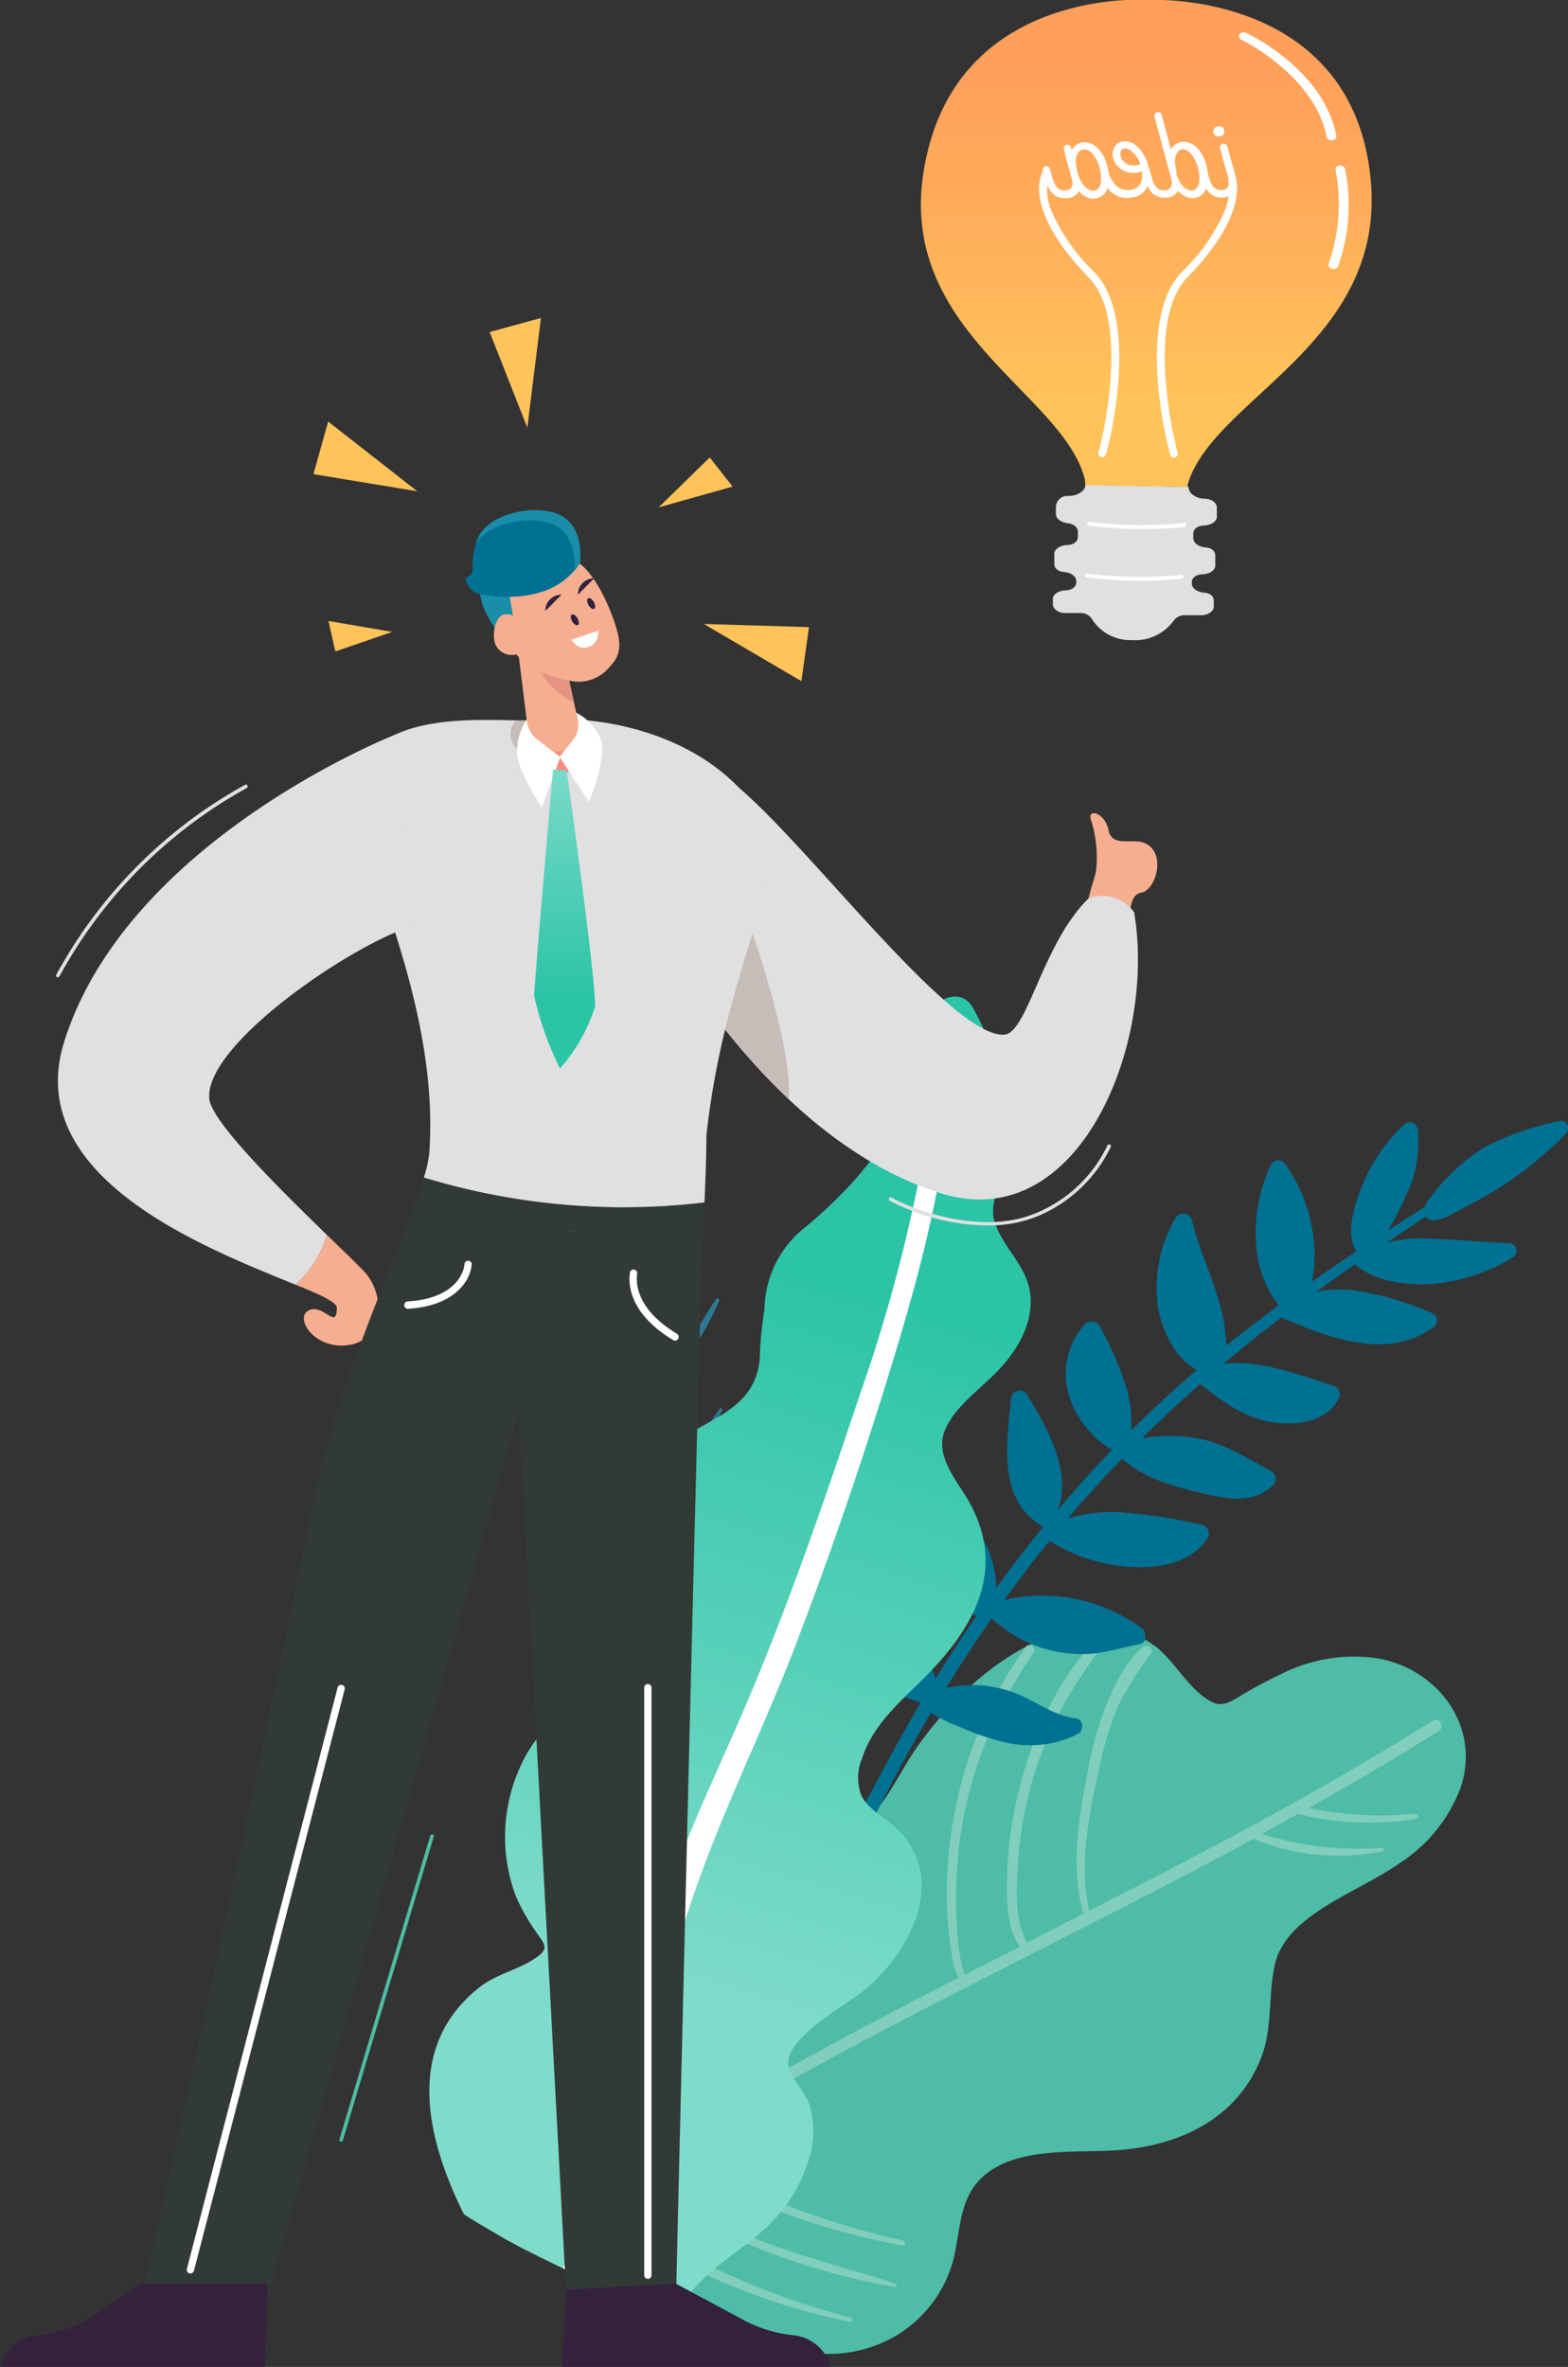 <svg xmlns="http://www.w3.org/2000/svg" xmlns:xlink="http://www.w3.org/1999/xlink" viewBox="0 0 157.72 237.96"><rect x="0" y="0" width="157.72" height="237.96" fill="#333333" stroke="none"/><defs><style>.cls-1{fill:#4ebca6;}.cls-2{fill:#80cebb;}.cls-3{fill:#2c7a93;}.cls-4{fill:#007193;}.cls-5{fill:url(#linear-gradient);}.cls-6{fill:url(#linear-gradient-2);}.cls-7{fill:#fff;}.cls-8{fill:#f6ae90;}.cls-9{fill:#e0e0e0;}.cls-10{fill:#c6bdb9;}.cls-11{fill:#1a8da8;}.cls-12{fill:#e59383;}.cls-13{fill:#323a36;}.cls-14{fill:url(#linear-gradient-3);}.cls-15{fill:url(#linear-gradient-4);}.cls-16{fill:#33213d;}.cls-17{fill:#ffc35a;}.cls-18{fill:url(#linear-gradient-5);}</style><linearGradient id="linear-gradient" x1="-956.05" y1="-281.73" x2="-939.56" y2="-353.15" gradientTransform="matrix(-0.87, -0.5, -0.5, 0.87, -902.02, -30.79)" gradientUnits="userSpaceOnUse"><stop offset="0" stop-color="#80dcca"/><stop offset="1" stop-color="#2cc4a7"/></linearGradient><linearGradient id="linear-gradient-2" x1="-966.63" y1="-284.14" x2="-950.17" y2="-355.48" xlink:href="#linear-gradient"/><linearGradient id="linear-gradient-3" x1="1064.33" y1="75.43" x2="1064.33" y2="99.95" gradientTransform="translate(-1008.01)" gradientUnits="userSpaceOnUse"><stop offset="0" stop-color="#f99082"/><stop offset="1" stop-color="#e86160"/></linearGradient><linearGradient id="linear-gradient-4" x1="1064.8" y1="75.43" x2="1064.8" y2="99.95" gradientTransform="translate(-1008.01)" xlink:href="#linear-gradient"/><linearGradient id="linear-gradient-5" x1="20.41" y1="5.96" x2="20.41" y2="39.8" gradientTransform="matrix(-1, 0, 0, 1, 135.72, 0)" gradientUnits="userSpaceOnUse"><stop offset="0" stop-color="#ff9f5a"/><stop offset="0.43" stop-color="#ffac5a"/><stop offset="1" stop-color="#ffc35a"/></linearGradient></defs><title>idea</title><g id="圖層_2" data-name="圖層 2"><g id="圖層_1-2" data-name="圖層 1"><path class="cls-1" d="M90.25,234.75a13.38,13.38,0,0,1-8.43,1.81c-3.31-.34-6.37-1.64-9.59-2.33A17.44,17.44,0,0,0,70,233.9l-2.68-1.11a31.72,31.72,0,0,0-6.27-17.27c-1.58-2.18-3.32-4.25-5.07-6.31-.84-1-1.69-2-2.53-3l-.73-.87c.18-.37.37-.74.57-1.1s.54-1,.84-1.45c.07-.11.29-.4.41-.55.28-.33.58-.64.87-1l0-.06.41-.25L56,201c.33,0,.55-.07.08,0L56,201h0l.06,0a7.19,7.19,0,0,0,4.69-3l.2,0a35.72,35.72,0,0,0,4.19.95A3.38,3.38,0,0,0,67,198.7s.17-.39.15-.27a4.24,4.24,0,0,0-.32-1.72c-1-3.07-1.76-5.83-.38-8.93a9,9,0,0,1,7.33-5.23c2.89-.3,5.61.81,8.37,1.43,2.31.51,4,.2,5.6-1.54,1.75-1.92,2.83-4.36,4.29-6.5,3.45-5,8.44-9.77,14.31-11.75a10.37,10.37,0,0,1,9.78,1.26c2.1,1.58,3.32,4.3,5.63,5.58,1,.57,1.71.24,2.69-.34a47.12,47.12,0,0,1,4.59-2.47,16.16,16.16,0,0,1,9.69-1.47c6.07,1.17,10.28,7,8.15,13.07a15.43,15.43,0,0,1-6,7.43c-2.47,1.73-5.25,2.92-7.78,4.55-2.05,1.32-4.23,3.09-4.83,5.57-.76,3.17-.21,6.4-1.42,9.52-2.38,6.08-8.12,8.79-14.31,9.27-4.51.36-11.6-.59-14.63,3.77-1.62,2.33-1.37,5.59-2.3,8.19A12.77,12.77,0,0,1,90.25,234.75Z"/><path class="cls-2" d="M62.66,217.93c5-3.28,10.18-6.36,15.41-9.31,6-3.4,12.18-6.62,18.35-9.79a7.56,7.56,0,0,1-.72-2.52,36.92,36.92,0,0,1-.45-4.81,41.92,41.92,0,0,1,.74-9.08,41.26,41.26,0,0,1,7.21-16.86c.33-.44,1.11.11.8.57a44.21,44.21,0,0,0-6.89,15.65,43.45,43.45,0,0,0-.94,8.59c0,1.39,0,2.78.17,4.17a14,14,0,0,0,.7,4q2.76-1.42,5.54-2.83c-1.44-2.07-1.34-5-1.27-7.38a39.11,39.11,0,0,1,1.23-8.55c1.37-5.33,3.91-11.27,7.95-15.15.28-.27.84.05.6.43-1.44,2.19-3,4.25-4.24,6.57a38.83,38.83,0,0,0-3.11,7.76,37.68,37.68,0,0,0-1.35,8c-.15,2.57-.37,5.6.92,7.92l5.8-3a.29.29,0,0,1-.22-.22c-1.27-4.8-.28-9.93.66-14.72a32.77,32.77,0,0,1,1.89-6.34c.8-1.91,1.94-4.21,3.62-5.5.41-.31,1,.25.73.67a40.26,40.26,0,0,0-3.26,5.18,33.14,33.14,0,0,0-1.93,6.24c-1,4.62-2.1,9.58-1.08,14.27a.35.35,0,0,1,0,.23c3.67-1.88,7.34-3.76,11-5.68,8-4.23,16-8.65,23.64-13.48a.61.61,0,0,1,.66,1c-4.32,2.72-8.73,5.31-13.18,7.81a35.43,35.43,0,0,0,10.73.57c.36,0,.36.48,0,.54a30,30,0,0,1-11.83-.51l-3.61,2a31.82,31.82,0,0,0,12.09,1.4c.2,0,.26.31.06.35a22.58,22.58,0,0,1-13-1.24l0,0c-7.53,4.07-15.17,7.94-22.8,11.82-11.78,6-23.58,12-34.88,18.91a.55.55,0,0,1,.17.17c1,1.78,3,2.59,4.81,3.44s3.67,1.68,5.55,2.41a83.92,83.92,0,0,0,11.94,3.64c.31.06.2.54-.11.48A74.89,74.89,0,0,1,78,222.19q-3.16-1.23-6.21-2.72c-1.58-.77-3.27-1.52-4.14-3.14a.42.42,0,0,1-.06-.26c-1.23.76-2.45,1.52-3.66,2.29a11.83,11.83,0,0,0,2,1.91,20.8,20.8,0,0,0,2.43,1.38c2.27,1.16,4.59,2.2,7,3.16,4.81,1.94,9.76,3.21,14.68,4.75a.18.18,0,0,1-.08.36,69.44,69.44,0,0,1-15.42-4.6c-2.46-1-4.9-2-7.26-3.23a12.35,12.35,0,0,1-3.54-2.39c-.24-.44-.49-.87-.75-1.31Z"/><path class="cls-2" d="M85.56,233a.21.21,0,0,1-.09.42,65.35,65.35,0,0,1-19.15-7.13c-.12-.46-.26-.91-.41-1.37A79.44,79.44,0,0,0,85.56,233Z"/><path class="cls-3" d="M62.67,165c1.47-2,3-4,4.49-6s3-3.59,4.36-5.48c.1-.15-.13-.3-.24-.18A70.94,70.94,0,0,0,66.51,159c-1.34,1.68-2.65,3.36-3.94,5.08,0-.07,0-.13,0-.2a85.2,85.2,0,0,0,1.56-9.26h0c1.55-2,3-4.09,4.42-6.2.72-1.06,1.41-2.14,2.09-3.22a27.45,27.45,0,0,0,2-3.43c.06-.14-.12-.3-.22-.17-.76,1-1.37,2.09-2,3.13s-1.37,2.06-2.07,3.07c-1.3,1.88-2.66,3.71-4.05,5.53.17-1.69.3-3.38.39-5.08.07-1.3.12-2.62.15-3.93a.37.37,0,0,0,.18-.14l3.7-6.68c1.22-2.21,2.62-4.4,3.62-6.71a.18.18,0,0,0-.31-.18c-1.44,2.07-2.58,4.41-3.82,6.61-1.12,2-2.23,3.95-3.35,5.93.05-3,0-5.91-.2-8.85,0,0,.06,0,.07-.09.91-1.82,1.8-3.66,2.67-5.5s1.81-3.48,2.52-5.29c.06-.16-.18-.22-.26-.1-1.08,1.64-1.92,3.49-2.84,5.23q-1.17,2.19-2.26,4.42c-.1-1.27-.22-2.53-.39-3.79l2-5.54c.66-1.85,1.39-3.68,1.87-5.58a.17.17,0,0,0-.32-.13,54.85,54.85,0,0,0-2.15,5.41c-.53,1.42-1.05,2.85-1.56,4.27a60.1,60.1,0,0,0-1.21-5.94.29.29,0,0,0,.12-.19c.59-2.72,1.57-5.26,2.37-7.91a.2.2,0,0,0-.37-.15,30.6,30.6,0,0,0-2.45,7,49,49,0,0,0-1.83-5.22c.26-1.67.71-3.33.9-5,0-.19-.26-.35-.34-.14a19.47,19.47,0,0,0-1,4,29.08,29.08,0,0,0-3.25-5.53c-.28-.38-.91,0-.64.4a53.18,53.18,0,0,1,3,5.18c-.33-.21-.67-.4-1-.6l-3-1.76a.39.39,0,0,0-.39.68L57.58,114a12.19,12.19,0,0,1,2.23,1.38l0,.08A45.1,45.1,0,0,1,61.47,120c-2.11-1.75-4.35-3.36-6.58-5-.43-.31-.83.41-.4.71,2.5,1.75,5,3.52,7.33,5.48.1.34.19.69.28,1,.5,2,.88,3.92,1.19,5.9-2.59-2.19-5.25-4.31-8-6.32-.43-.32-.83.41-.41.72,2.93,2.15,5.79,4.38,8.56,6.72.17,1.22.3,2.46.41,3.69a31.87,31.87,0,0,0-3.14-2.24q-2.37-1.58-4.72-3.18c-.32-.21-.6.31-.29.52l4.48,3A23.66,23.66,0,0,1,64,134c.22,2.94.29,5.89.25,8.83-2.07-2.46-4.14-4.9-6.22-7.35-.26-.32-.71.14-.44.45,2.21,2.63,4.41,5.26,6.64,7.88,0,2-.13,3.93-.25,5.87-.07,1.2-.16,2.39-.28,3.58l-3.68-6c-.23-.37-.82,0-.58.35q2.07,3.36,4.15,6.71A84.47,84.47,0,0,1,62.18,163c-.73-2.33-1.51-4.63-2.35-6.92-.14-.39-.76-.21-.62.18,1,2.64,1.86,5.29,2.69,8-.08.32-.15.65-.23,1a66,66,0,0,1-2.24,7.29c-.18.49-.37,1-.58,1.45-.09-1.16-.22-2.32-.39-3.47-.11-.72-.23-1.44-.37-2.15-.09-.46-.08-1-.48-1.32a.34.34,0,0,0-.4.06l-.07.06a.33.33,0,0,0,0,.39l0,.06a.28.28,0,0,0,.16.12c.06.22.08.56.11.68.05.28.1.55.16.83.13.7.24,1.41.34,2.12.18,1.28.3,2.56.38,3.85a16.55,16.55,0,0,1-2.44,3.75c-.14.16.09.39.24.23a14.91,14.91,0,0,0,2.59-3.64.35.35,0,0,0,.16-.08,62.44,62.44,0,0,0,8-8.92c.09-.13-.12-.28-.22-.17-2.35,2.64-4.67,5.25-7.21,7.7.24-.55.46-1.1.68-1.66a66.41,66.41,0,0,0,2.26-7.31A.37.37,0,0,0,62.67,165Z"/><path class="cls-4" d="M108.22,172.76c-2.45-.29-4.46-2.09-6.81-2.79a12.17,12.17,0,0,0-6.25-.27c1.47-2.38,3-4.73,4.6-7a13.15,13.15,0,0,0,6.43,3.33,12.89,12.89,0,0,0,3.82.21c1.54-.16,3-.66,4.55-.92.89-.15.79-1.29.2-1.7a17.1,17.1,0,0,0-7.27-3,17.58,17.58,0,0,0-3.9-.15,12.82,12.82,0,0,0-2.57.4q1.59-2.22,3.27-4.38l1.27-1.59a16.9,16.9,0,0,0,8.13,2.63c2.84.16,6.16-.33,7.8-2.94a.88.88,0,0,0-.56-1.27,51.67,51.67,0,0,0-8.19-1.28,15.55,15.55,0,0,0-5.33.61c1.77-2.08,3.59-4.09,5.48-6,2,1.83,4.76,2.68,7.34,3.31s5.67,1.47,7.83-.66a.91.91,0,0,0-.22-1.43c-2.36-1.24-4.77-2.83-7.44-3.27a16.56,16.56,0,0,0-5.53,0q2.85-2.82,5.86-5.46c2.17,1.73,4.47,3.43,7.29,3.85,2.37.35,5.48,0,6.64-2.44a.85.85,0,0,0-.53-1.21c-3.42-1.13-7.27-2.63-10.95-2.22,0,0,0-.07,0-.1q2.8-2.36,5.73-4.58l.17.09c4.64,2,10.48,4.24,15.09.92A.81.81,0,0,0,144,132a30,30,0,0,0-7.91-2.28,12.92,12.92,0,0,0-3.66.14l.83-.6c1-.72,2-1.44,3.07-2.15a.64.64,0,0,0,.16.17c2,1.59,5.15,2,7.6,1.8a18.67,18.67,0,0,0,8.09-2.66.78.78,0,0,0-.4-1.44c-2.71-.11-5.41-.37-8.12-.46a12.78,12.78,0,0,0-4.19.43l3.94-2.65a.75.75,0,0,0,.49.35c1.07.18,2.39-.75,3.32-1.22A42.06,42.06,0,0,0,151,119.3a37.67,37.67,0,0,0,6.56-5.38.74.74,0,0,0-.71-1.22,29.57,29.57,0,0,0-7.55,2.64,20.16,20.16,0,0,0-5.93,5.78.17.17,0,0,0,0,.18c-1.25.8-2.5,1.59-3.74,2.4a35.42,35.42,0,0,0,1.8-3.52,12.27,12.27,0,0,0,1.17-6.63.78.78,0,0,0-1.31-.53,17,17,0,0,0-4.36,6.4c-.65,1.67-1.68,4.69-.48,6.37q-2.26,1.51-4.5,3.07a13.34,13.34,0,0,0,.17-4.41,16.09,16.09,0,0,0-2.82-7.39.83.83,0,0,0-1.43,0,15.46,15.46,0,0,0-1.54,7.39,11.11,11.11,0,0,0,2.29,6.78q-2.69,2-5.3,4.06a2.17,2.17,0,0,0,0-.26,16.11,16.11,0,0,0-.58-3.72c-.78-2.94-2.15-5.69-2.85-8.65a.91.91,0,0,0-1.66-.2,14,14,0,0,0-1.79,8.72,10.5,10.5,0,0,0,1.5,4.12,6.27,6.27,0,0,0,2.45,2.42l0,0c-.67.58-1.34,1.16-2,1.75-1.57,1.4-3.09,2.84-4.58,4.32,0-.37,0-.73,0-1a13.17,13.17,0,0,0-.5-3.23,33,33,0,0,0-2.71-6.25,1,1,0,0,0-1.49-.19,7.52,7.52,0,0,0-1.64,7,9.09,9.09,0,0,0,1.94,3.57,9,9,0,0,0,2.44,2.07q-2.82,2.92-5.45,6.05c1.46-3.82-1.12-8.4-3.09-11.59a.88.88,0,0,0-1.63.45c-.38,4.35-1.38,9.94,3,12.66a.36.36,0,0,0,.2.25c-1.63,2-3.19,4-4.7,6.12a9.26,9.26,0,0,0-.9-4.15,16.23,16.23,0,0,0-4.46-5.71.94.94,0,0,0-1.46.21c-2.07,4.68.61,10,4.86,12.42q-2.15,3.1-4.12,6.31a5.37,5.37,0,0,0-.27-.8,10.45,10.45,0,0,0-1.51-2.42,27.39,27.39,0,0,0-5.24-5.35.93.93,0,0,0-1.25.36c-1.21,2-.66,4.51.62,6.35a10.85,10.85,0,0,0,6,4.18,1.74,1.74,0,0,0,.11.18q-2.49,4.2-4.74,8.56A62.46,62.46,0,0,0,83.2,190c-.17.55.64.83.92.36,1.7-2.81,2.94-5.95,4.43-8.88s3-5.75,4.67-8.56c.13-.24.27-.48.41-.71a19.19,19.19,0,0,0,3,1.44,25,25,0,0,0,4.11,1.43,10.84,10.84,0,0,0,7.66-.74C109.06,174,109,172.85,108.22,172.76Z"/><path class="cls-5" d="M95.12,143.61c-1.24,2.68,1.12,5.17,2.36,7.38,3.89,6.93.38,12.88-4.77,17.95-2.38,2.33-4.94,4.58-6,7.84a5,5,0,0,0-.07,3.73c.77,1.55,2.67,2.34,3.83,3.56,4.88,5.17.92,12.43-3.68,16.13-1.89,1.51-8,4.81-7.48,7.55.3,1.38,1.72,2.51,2.15,4a9.18,9.18,0,0,1,.14,4.48,15.66,15.66,0,0,1-5,8.14c-2.66,2.36-6.25,4.24-8,7.44a3.72,3.72,0,0,0-.48,1.1.56.56,0,0,1-.05.18l-3.35-1.4c-4.11-1.74-8.14-3.6-12.12-5.63l-.32-.16-.14-.08L50.62,225c-1-.6-2.08-1.21-3.1-1.84l-.86-.55c-3.75-7.56-6-16.78,1.5-22.76,1.76-1.42,4-1.79,5.83-3.08,1.25-.9.82-1.25,0-2.44a20.89,20.89,0,0,1-2.11-3.71,17,17,0,0,1,.49-13.09c2.1-4.63,6.07-6.75,10.24-9.22,2-1.17,4.2-2.59,4.37-5.12.15-2.22-1.14-4.47-1.87-6.5-1.45-4-1.43-8.05,2-11,3.6-3.13,8.89-3.61,9.32-9.22a35.39,35.39,0,0,1,.47-4.87,10.65,10.65,0,0,1,4.1-8.22c6.49-5.39,11.24-11.76,12.11-20.43.23-2.24,3.56-4.12,4.85-1.45a34.14,34.14,0,0,1,3.6,10.16,14.51,14.51,0,0,1-.14,4.83c-.43,2.1-2.1,4.34-1.33,6.49,1,2.85,3.53,4.48,3.59,7.79,0,2.69-1.42,5-3.16,6.88S96.23,141.21,95.12,143.61Z"/><path class="cls-6" d="M68.09,233.11a7.64,7.64,0,0,0,1.61.29l-.26.07-.29.08-1.07-.45Z"/><path class="cls-7" d="M79.79,166C75.6,176.78,70.13,187,67.48,198.37c-1.28,5.49-2.4,11-4,16.41-1.42,4.81-3.06,9.55-4.71,14.28l-2.14-1a233.51,233.51,0,0,0,7.23-24.51,119.68,119.68,0,0,1,4.44-16.43c1.84-4.9,4.1-9.63,6.18-14.43,4.58-10.58,8.36-21.54,12-32.45a160.11,160.11,0,0,0,8.28-37.16c0-.6.94-.67,1,0,.32,10.73-2.29,21.51-5.34,31.73C87.3,145.27,83.75,155.72,79.79,166Z"/><path class="cls-8" d="M110.27,87.39a12.74,12.74,0,0,0-.54-5c-.39-1.1,1.39-.79,1.78,1.1.35,1.7,2.36.78,3.55,1.24,2.33.9,1.23,4.71-.21,5-2.13.36,0,4.63-3.87,3.85C107.88,93,110.1,88.94,110.27,87.39Z"/><path class="cls-9" d="M74.17,79.07c-.41-.33-9.5,11.67-9.5,11.67S76.06,114.23,94.74,120c13.84,4.23,21.59-15.1,19.34-28.28a3.94,3.94,0,0,0-4.57-1.41c-4.63,4.47-6.14,13.51-8.48,13.71C95.78,104.4,81.26,84.93,74.17,79.07Z"/><path class="cls-10" d="M69.36,98.63c2.27-4.7,4.76-9.26,4.76-9.26s5.63,14.72,5.23,21.13A72,72,0,0,1,69.36,98.63Z"/><path class="cls-9" d="M42.63,118.38a11.77,11.77,0,0,0,.55-2.45c1.23-17.25-9.45-33.73-7.27-38.38,3.2-6.83,14.74-4.77,19-5.17s13.37.67,19.3,6.69c7.5,7.62-.81,14.29-3.15,35,0,0,0,2.49-.2,6.82A69,69,0,0,1,42.63,118.38Z"/><path class="cls-10" d="M53.72,77.11a7.09,7.09,0,0,1-2.25-2.62,2,2,0,0,1,.42-2.07c1.18,0,2.2,0,3,0l.61,0C55.35,73.07,53.72,77.11,53.72,77.11Z"/><path class="cls-11" d="M51.77,59.32,52,64.14l-1.81-.46S48,61.05,48.27,58.8,51.77,59.32,51.77,59.32Z"/><path class="cls-8" d="M56.86,66.65,58.26,73a2.58,2.58,0,0,1-2.1,3.1h0a2.58,2.58,0,0,1-3-2.23L52,64.51Z"/><path class="cls-12" d="M57.33,68.77h0l.41,1.88a8.74,8.74,0,0,1-3.38-3.05l2.7-.06Z"/><path class="cls-8" d="M50.8,61.76a1.66,1.66,0,0,1,.8.12l-.22-1.22c-.43-2.41,1.38-4.06,3.79-4.53.37-.07.77-.12,1.2-.16,2.32-.21,4.23,3.33,5.2,5.92,1.14,3,.84,4-.26,5.16a4,4,0,0,1-4.11,1.36c-3.34-.66-4.6-1.88-5.26-2.62h0a1.81,1.81,0,0,1-2.11-1C49.43,63.72,49.85,61.84,50.8,61.76Z"/><path class="cls-7" d="M60.18,63.41s.07,1.2-.8,1.55-1.29.13-1.91-.64Z"/><path class="cls-4" d="M58.29,56.64s.5-3.42-1.8-4.75S49,51.48,48,54.26s.17,3.33-1.2,3.85c0,0,.26,1.26,1.24,1.55S55.5,61.09,58.29,56.64Z"/><path class="cls-11" d="M56,52.91c-2.07-1.2-6.44-.56-8.07,1.6,0-.08,0-.16.08-.25,1.07-2.78,6.23-3.7,8.53-2.37s1.8,4.75,1.8,4.75a5.67,5.67,0,0,1-.5.68C57.85,56.43,57.82,54,56,52.91Z"/><path class="cls-8" d="M29.7,129.15c2.52,1,4.18,1.78,4.18,2.32,0,2.36-1.35-.48-2.84.28s.68,4.08,4.17,3.45,3.52-5.07,1.48-7.3c-.57-.63-2-2-3.81-3.75A10.65,10.65,0,0,1,29.7,129.15Z"/><path class="cls-9" d="M41.15,93.2c.49-.17-1.4-19.34-1.4-19.34S12.89,84.39,6.47,104.69c-4.37,13.8,14.62,20.92,23.23,24.46a10.65,10.65,0,0,0,3.18-5c-4.62-4.48-11.55-11.31-11.82-13.64C20.46,105.27,34.54,95.47,41.15,93.2Z"/><path class="cls-13" d="M42.11,120c.19-.56.37-1.09.52-1.57a69,69,0,0,0,28.19,2.49c0,.68-.06,1.42-.09,2.19C66.72,123.73,52.48,125.54,42.11,120Z"/><path class="cls-13" d="M14.22,231s7.88-34,17.33-80.16c2.35-11.5,8.15-24,10.56-30.87,10.37,5.59,24.61,3.78,28.62,3.11C70.33,131.65,68,231,68,231l-11,.57-4.81-89.71L26.91,231Z"/><path class="cls-14" d="M56.73,75.52l-.84,0a.78.78,0,0,0-.76.87l.1.84a.8.8,0,0,0,.42.6L56,78a.79.79,0,0,0,.89-.12l.39-.37a.77.77,0,0,0,.25-.57V76.3A.79.79,0,0,0,56.73,75.52Z"/><path class="cls-7" d="M56.36,76.11,54,74.31a2.75,2.75,0,0,1-1-1.76l0-.25a6.1,6.1,0,0,0-1,3.08c-.14,1.92,2.5,5.77,2.5,5.77Z"/><path class="cls-7" d="M56.29,76.1l1.43-1.82a2.42,2.42,0,0,0,.35-2.14l-.1-.48a5.17,5.17,0,0,1,2.5,2.79c.55,1.85-1.22,6.17-1.22,6.17Z"/><path class="cls-15" d="M59.86,101.17C59.87,97.8,57,77.48,57,77.48l-1.37-.13s-1.57,17.82-1.91,22.73a31.6,31.6,0,0,0,2.61,7.34A17.14,17.14,0,0,0,59.86,101.17Z"/><path class="cls-16" d="M57,230.18l11-.58,6.8,3.65h0a13.62,13.62,0,0,0,4.64,1.48l.5.06a4.31,4.31,0,0,1,3.14,2.06,3.72,3.72,0,0,1,.19.34l.08.16a4.24,4.24,0,0,1,.18.5l0,.1h-27Z"/><path class="cls-16" d="M26.91,229.6H14.22l-5.43,3.65h0a13.55,13.55,0,0,1-4.64,1.48l-.5.06a4.33,4.33,0,0,0-3.14,2.06,3.72,3.72,0,0,0-.19.34l-.07.16a4.29,4.29,0,0,0-.19.5l0,.1H26.63Z"/><path class="cls-7" d="M65.17,229.11a.37.37,0,0,0,.36-.37v-59a.37.37,0,1,0-.73,0v59A.37.37,0,0,0,65.17,229.11Z"/><path class="cls-7" d="M19.16,228.56a.36.36,0,0,0,.35-.27l15.16-58.45a.36.36,0,0,0-.27-.44.36.36,0,0,0-.44.26L18.8,228.1a.37.37,0,0,0,.26.45Z"/><path class="cls-7" d="M41.07,131.58h0c3.15-.21,4.71-1.38,5.47-2.33a4,4,0,0,0,.91-2.11.37.37,0,0,0-.35-.39.37.37,0,0,0-.38.35c0,.15-.29,3.39-5.69,3.74a.37.37,0,0,0,0,.74Z"/><path class="cls-7" d="M67.9,134.78a.38.38,0,0,0,.31-.18.37.37,0,0,0-.12-.51c-4.69-2.82-4-5.87-4-6a.39.39,0,0,0-.27-.45.38.38,0,0,0-.45.27c0,.15-.86,3.69,4.32,6.8A.33.33,0,0,0,67.9,134.78Z"/><polygon class="cls-17" points="41.97 49.39 33.01 42.38 31.53 47.67 41.97 49.39"/><polygon class="cls-17" points="70.79 62.73 80.61 68.48 81.37 63.05 70.79 62.73"/><polygon class="cls-17" points="39.45 63.53 33.04 62.43 33.73 65.49 39.45 63.53"/><polygon class="cls-17" points="66.25 51.01 73.69 48.92 71.39 45.99 66.25 51.01"/><polygon class="cls-17" points="53.04 42.99 54.41 31.97 49.25 33.38 53.04 42.99"/><path class="cls-9" d="M5.83,98.24a.19.19,0,0,0,.16-.1A47.7,47.7,0,0,1,24.81,79.23a.19.19,0,0,0,.08-.25.17.17,0,0,0-.24-.08A48,48,0,0,0,5.66,98a.19.19,0,0,0,.08.25Z"/><path class="cls-9" d="M99.3,123.2a12.92,12.92,0,0,0,5-.9,14.23,14.23,0,0,0,7.43-7,.18.18,0,0,0-.1-.24.19.19,0,0,0-.24.1,13.79,13.79,0,0,1-7.23,6.82c-5.73,2.38-13-.69-14.47-1.58a.18.18,0,0,0-.25.07.19.19,0,0,0,.06.25A21.63,21.63,0,0,0,99.3,123.2Z"/><path class="cls-1" d="M34.31,215.32a.19.19,0,0,0,.18-.13l9.14-30.54a.17.17,0,0,0-.12-.22.18.18,0,0,0-.23.12l-9.14,30.54a.18.18,0,0,0,.12.23Z"/><path class="cls-9" d="M107.47,49.86c.93,0,1.68-.5,1.72-1.12l10.36.21c0,.62.69,1.17,1.62,1.19.7,0,1.25.43,1.23.92l0,.89c0,.49-.59.85-1.28.88s-1.07.36-1.09.79l0,.48c0,.49.52.87,1.21.93s1,.4,1,.83l0,1c0,.49-.59.85-1.28.88s-1.07.36-1.08.79v.12c0,.49.52.87,1.21.93s1,.4,1,.83l0,.56c0,.5-.6.89-1.3.88l-1.53,0a1.38,1.38,0,0,0-1.22.57,4.76,4.76,0,0,1-4.2,1.93,4.54,4.54,0,0,1-4-2.1,1.32,1.32,0,0,0-1.17-.62l-1.54,0c-.7,0-1.25-.43-1.23-.92l0-.48c0-.49.59-.85,1.28-.88s1.07-.36,1.08-.79v-.12c0-.49-.52-.87-1.21-.93s-1-.4-1-.83l0-1c0-.49.59-.85,1.28-.88s1.07-.36,1.09-.79l0-.57c0-.42-.43-.78-1-.83s-1.23-.43-1.21-.92l0-.77A1.16,1.16,0,0,1,107.47,49.86Z"/><path class="cls-18" d="M109.12,48.19c-2.13-8.62-18.84-14.84-16.21-31C96-1.72,116,0,116,0s20.14-.83,21.88,18.14c1.5,16.3-15.63,21.85-18.35,30.36a1.54,1.54,0,0,0-.08.46l-10.3-.2A3.2,3.2,0,0,0,109.12,48.19Z"/><path class="cls-7" d="M125.11,3.25a.54.54,0,0,1,.25.06c.79.38,7.8,3.91,9.06,10.34a.32.32,0,0,1-.09.29.45.45,0,0,1-.32.16.5.5,0,0,1-.34-.06h0a.39.39,0,0,1-.22-.27C132.24,7.6,124.93,4,124.86,4a.38.38,0,0,1-.17-.55A.5.5,0,0,1,125.11,3.25Z"/><path class="cls-7" d="M134.82,16.66a.49.49,0,0,1,.48.32,18.42,18.42,0,0,1-.71,9.79.45.45,0,0,1-.23.24.59.59,0,0,1-.37,0l-.14-.05h0a.36.36,0,0,1-.2-.44,18.16,18.16,0,0,0,.69-9.41.4.4,0,0,1,.38-.47Z"/><path class="cls-7" d="M119,52.53a.37.37,0,0,1,.18,0,.22.22,0,0,1,.12.15.17.17,0,0,1,0,.16A.37.37,0,0,1,119,53a43.52,43.52,0,0,1-9.41-.14l-.1,0h0a.2.2,0,0,1-.13-.24.25.25,0,0,1,.13-.14.39.39,0,0,1,.24,0,43.76,43.76,0,0,0,9.18.13Z"/><path class="cls-7" d="M118.74,57.76a.3.3,0,0,1,.31.19.17.17,0,0,1-.06.16.34.34,0,0,1-.21.09,43.44,43.44,0,0,1-9.4-.14l-.11,0h0a.21.21,0,0,1-.13-.24.26.26,0,0,1,.14-.13.31.31,0,0,1,.23,0,43.78,43.78,0,0,0,9.18.13Z"/><path class="cls-7" d="M110.05,27.33a19.13,19.13,0,0,1-4.23-6,5.43,5.43,0,0,1-.41-3.22,6.38,6.38,0,0,1-.35-1.15,2.2,2.2,0,0,0-.15.26c-1,1.88-.28,5.67,4.58,10.65,4.46,4.55,1.08,17.47,1,17.6a.4.4,0,0,0,.28.48.39.39,0,0,0,.48-.28C111.44,45.13,114.8,32.18,110.05,27.33Z"/><path class="cls-7" d="M118.89,27.33a19,19,0,0,0,4.24-6,5.43,5.43,0,0,0,.41-3.22,6.38,6.38,0,0,0,.35-1.15l.15.26c1,1.88.28,5.67-4.59,10.65-4.45,4.55-1.07,17.47-1,17.6a.39.39,0,1,1-.75.2C117.51,45.13,114.15,32.18,118.89,27.33Z"/><path class="cls-7" d="M120.63,17.15a.38.38,0,0,1,.27-.46.4.4,0,0,1,.46.26l.22.81.08.25a2.16,2.16,0,0,0,.48.87,1.09,1.09,0,0,0,.93.21.6.6,0,0,0,.49-.36,1.37,1.37,0,0,0,0-.82s-.1-.4-.26-.91l-.23-.79-.34-1.29a.38.38,0,0,1,.26-.46.4.4,0,0,1,.47.27l.34,1.28.22.77c.27.95.26.95.26.95a2.06,2.06,0,0,1,0,1.3,1.35,1.35,0,0,1-1,.79,1.73,1.73,0,0,1-1.59-.41,2.69,2.69,0,0,1-.66-1.17c0-.08-.06-.18-.09-.28l-.14-.53Zm1.92-3.43a.5.5,0,0,1-.51-.5.51.51,0,0,1,.51-.51.51.51,0,1,1,0,1Z"/><path class="cls-7" d="M114.88,17.18a.37.37,0,0,1,.27-.46.39.39,0,0,1,.46.25l.22.8.07.26a1.88,1.88,0,0,0,.47.85,1.08,1.08,0,0,0,.95.24.75.75,0,0,0,.49-.36,1.4,1.4,0,0,0,0-.82,1.13,1.13,0,0,0-.05-.21,2.35,2.35,0,0,0-.11-.35l-.1-.37-.21-.79-1.21-4.46a.37.37,0,0,1,.26-.46.35.35,0,0,1,.46.27l.93,3.45a.93.93,0,0,1,.18-.26,1.42,1.42,0,0,1,1.29-.49c1.68.2,2.35,2.54,2.26,3.89a1.89,1.89,0,0,1-.43,1.23,1.41,1.41,0,0,1-1.09.52.55.55,0,0,1-.18,0,2.06,2.06,0,0,1-1.32-.74,1.4,1.4,0,0,1-1,.7,2.13,2.13,0,0,1-.37,0,1.72,1.72,0,0,1-1.21-.45,2.59,2.59,0,0,1-.66-1.17l-.1-.29-.14-.52Zm3.6-1.92a1.53,1.53,0,0,0-.27,1.21,3.42,3.42,0,0,0,.13.71l0,.1,0,.25c0,.08.06.18.1.27.42,1.08,1,1.3,1.32,1.35a.66.66,0,0,0,.62-.26,1.28,1.28,0,0,0,.26-.78,3.91,3.91,0,0,0-.93-2.76,1.27,1.27,0,0,0-.69-.35H119A.65.65,0,0,0,118.48,15.26Z"/><path class="cls-7" d="M111.44,18.88a4.79,4.79,0,0,1-.79-1.8.38.38,0,1,1,.73-.18,4.2,4.2,0,0,0,.66,1.52s.06.07.1.11a1.85,1.85,0,0,0,.37.32,1.44,1.44,0,0,0,.72.24,2,2,0,0,0,.9-.1,1.17,1.17,0,0,0,.53-.43,2.08,2.08,0,0,0,.2-1.32l-.2.06a2.37,2.37,0,0,1-1.7-.17A2,2,0,0,1,112,16a1.5,1.5,0,0,1,.36-1.55,1.58,1.58,0,0,1,1.77.06,3.91,3.91,0,0,1,1.45,2.63,2.82,2.82,0,0,1-.31,1.86,2,2,0,0,1-.86.72,2.9,2.9,0,0,1-1,.17h-.27a2.1,2.1,0,0,1-1.07-.38,2.42,2.42,0,0,1-.51-.41ZM112.86,15a.75.75,0,0,0-.12.75,1.22,1.22,0,0,0,.58.72,1.67,1.67,0,0,0,1.16.11.85.85,0,0,0,.21-.07,2.64,2.64,0,0,0-1-1.41A.82.82,0,0,0,112.86,15Z"/><path class="cls-7" d="M104.89,17.18a.37.37,0,1,1,.72-.18l.22.78c0,.11,0,.19.08.28a2.13,2.13,0,0,0,.48.84,1,1,0,0,0,.94.22.58.58,0,0,0,.48-.36,1.23,1.23,0,0,0,0-.8l-.15-.49a1.58,1.58,0,0,0-.11-.45l-.23-.77L107,15a.38.38,0,0,1,.73-.2l.07.28a1.5,1.5,0,0,1,.19-.25,1.37,1.37,0,0,1,1.27-.52c1.7.23,2.37,2.55,2.28,3.9a1.9,1.9,0,0,1-.43,1.24,1.41,1.41,0,0,1-1.09.51h-.18a2.1,2.1,0,0,1-1.34-.75,1.34,1.34,0,0,1-1,.71l-.4,0a1.69,1.69,0,0,1-1.19-.44,2.68,2.68,0,0,1-.67-1.16c0-.1-.06-.19-.08-.29l-.15-.53Zm3.62-1.92a1.54,1.54,0,0,0-.27,1.22,4.84,4.84,0,0,0,.31,1.35c.42,1.06,1,1.29,1.32,1.35a.73.73,0,0,0,.62-.26,1.29,1.29,0,0,0,.26-.79,4,4,0,0,0-.94-2.77,1.07,1.07,0,0,0-.68-.33H109A.69.69,0,0,0,108.51,15.26Z"/><path class="cls-16" d="M59.76,58.15a1.6,1.6,0,0,0-1.63,1.64"/><path class="cls-16" d="M56.49,59.79a1.61,1.61,0,0,0-1.64,1.64"/><ellipse class="cls-16" cx="59.46" cy="60.68" rx="0.31" ry="0.61" transform="translate(-22.37 37.86) rotate(-30)"/><ellipse class="cls-16" cx="57.82" cy="62.31" rx="0.31" ry="0.61" transform="translate(-23.41 37.26) rotate(-30)"/></g></g></svg>